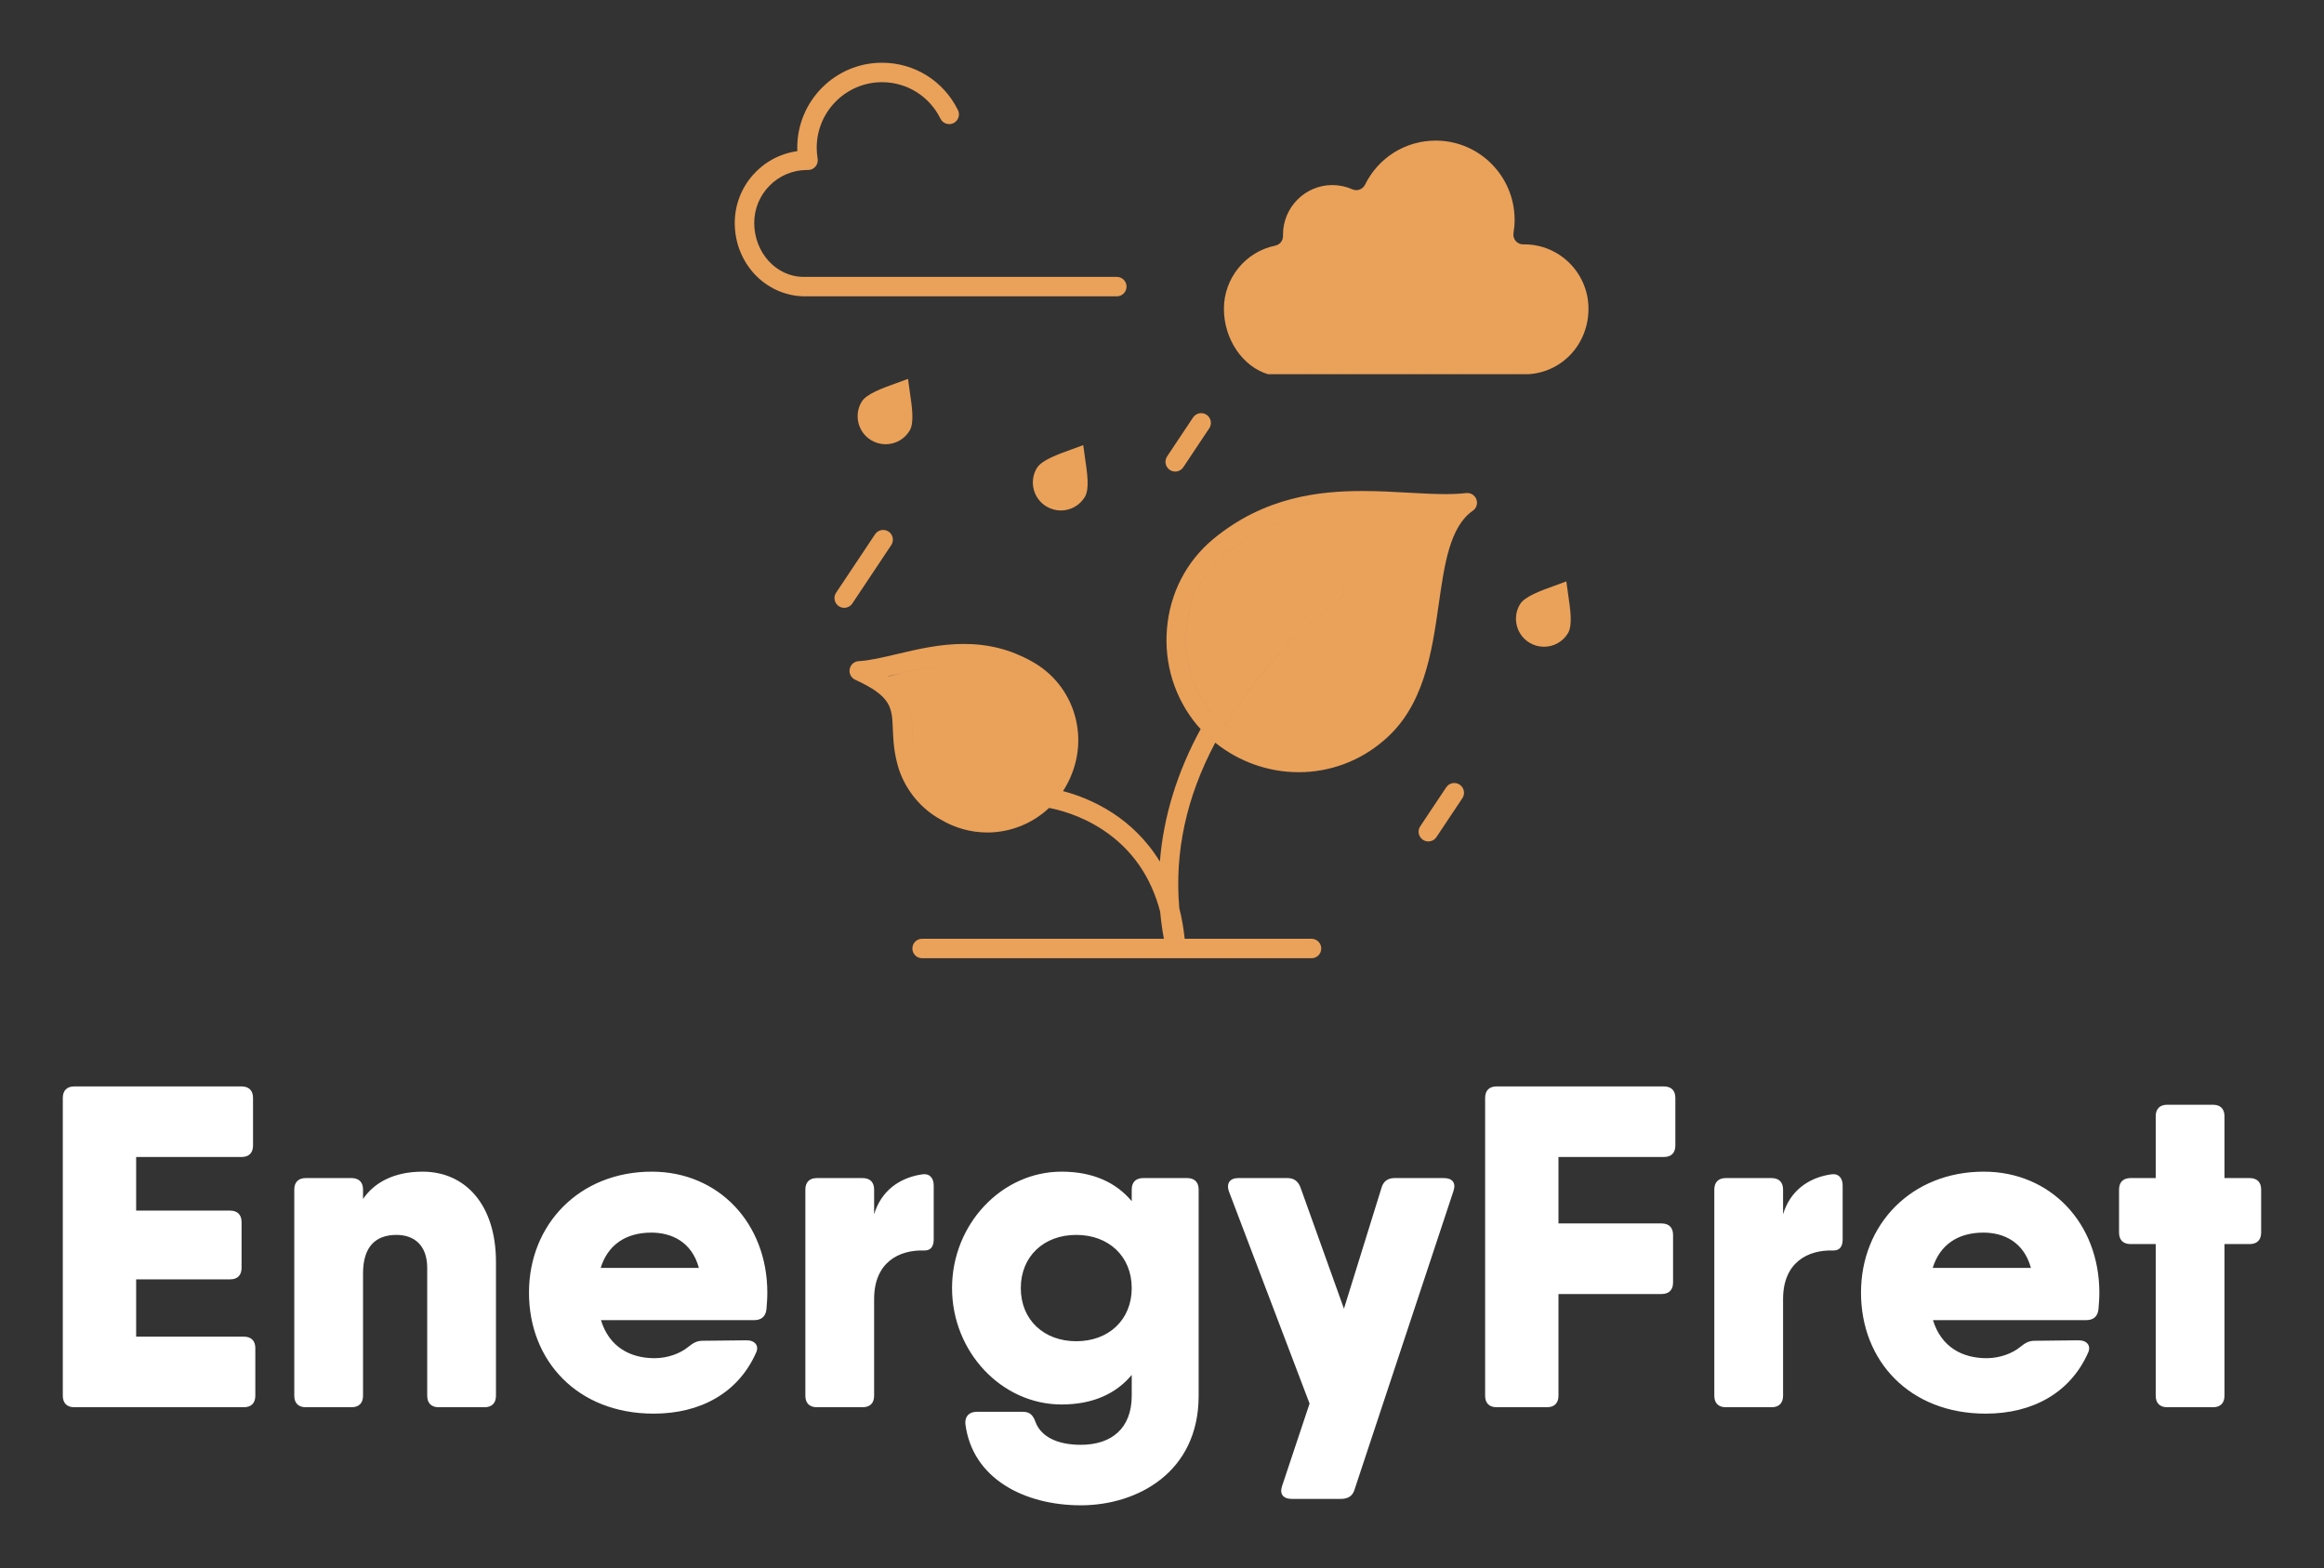 
        <svg xmlns="http://www.w3.org/2000/svg" xmlns:xlink="http://www.w3.org/1999/xlink" version="1.1" width="3171.429" 
        height="2140.285" viewBox="0 0 3171.429 2140.285">
			
			<rect x="0" y="0" width="3171.429" height="2140.285" fill="#333333" stroke="none"/>
			
			<g transform="scale(8.571) translate(10, 10)">
				<defs id="SvgjsDefs1380"></defs><g id="SvgjsG1381" featureKey="1p4tPl-0" transform="matrix(0.31,0,0,0.31,95.588,-8.071)" fill="#eaa159"><g xmlns="http://www.w3.org/2000/svg"><g><path d="M463.867,292.42c-1.957,0.758-3.955,1.477-5.924,2.182c-7.24,2.602-15.449,5.547-17.879,9.58    c-1.984,3.291-2.568,7.158-1.646,10.889c0.922,3.732,3.24,6.879,6.527,8.859c2.246,1.354,4.809,2.07,7.41,2.07    c5.102,0,9.717-2.604,12.346-6.965c2.451-4.063,1.242-12.201,0.076-20.074C464.455,296.799,464.129,294.604,463.867,292.42z"></path><path d="M209.818,224.602c-7.242,2.601-15.45,5.548-17.881,9.581c-1.984,3.29-2.568,7.157-1.646,10.889    c0.922,3.731,3.241,6.877,6.527,8.859c2.245,1.354,4.808,2.069,7.411,2.069c5.102,0,9.716-2.604,12.346-6.963    c2.45-4.063,1.242-12.203,0.074-20.074c-0.321-2.162-0.646-4.358-0.909-6.541C213.783,223.178,211.785,223.896,209.818,224.602z"></path><path d="M119.816,190.573c-7.241,2.6-15.449,5.547-17.88,9.58c-4.097,6.796-1.907,15.655,4.882,19.748    c2.245,1.354,4.808,2.069,7.411,2.069c5.101,0,9.716-2.603,12.346-6.963c2.449-4.063,1.242-12.203,0.074-20.074    c-0.321-2.162-0.646-4.358-0.909-6.541C123.783,189.149,121.784,189.867,119.816,190.573z"></path><path d="M310.615,186h133.676c17.359-1,30.945-15.352,30.945-33.631c0-18.235-14.773-33.071-32.932-33.071l-0.564,0.016    c-1.465,0.025-2.902-0.614-3.871-1.739c-0.967-1.125-1.385-2.623-1.141-4.086c0.383-2.28,0.576-4.569,0.576-6.804    C437.305,84.25,419.129,66,396.787,66c-15.514,0-29.434,8.685-36.326,22.665c-1.188,2.408-4.066,3.448-6.52,2.356    c-3.246-1.446-6.697-2.179-10.258-2.179c-13.975,0-25.344,11.42-25.344,25.457c0,0.116,0.004,0.231,0.008,0.347l0.01,0.278    c0.064,2.428-1.623,4.551-4.002,5.035c-15.275,3.104-26.361,16.735-26.361,32.412C287.994,167.898,297.469,182,310.615,186z"></path><path d="M412.41,247.051c-3.121,0.359-6.637,0.535-10.748,0.535c-5.873,0-12.209-0.354-18.92-0.729    c-7.559-0.422-15.375-0.858-23.541-0.858c-21.838,0-50.301,2.813-76.795,24.766c-13.75,11.459-22.154,27.801-23.664,46.018    c-1.502,18.125,4,35.703,15.541,49.551c0.57,0.665,1.166,1.302,1.758,1.942c-12.084,22.163-19.108,45.069-20.925,68.094    c-7.149-11.702-16.095-19.627-24.115-24.878c-9.717-6.36-19.202-9.664-25.634-11.339c0.455-0.713,0.903-1.431,1.321-2.173    c6.53-11.344,8.221-24.359,4.76-36.648c-3.381-12.002-11.331-21.932-22.345-27.939c-10.663-5.947-22.013-8.838-34.696-8.838    c-12.374,0-24.027,2.764-34.309,5.203c-7.175,1.701-13.951,3.309-19.679,3.637c-2.292,0.131-4.2,1.807-4.627,4.063    c-0.428,2.256,0.737,4.512,2.823,5.473c18.673,8.588,18.898,14.209,19.346,25.404c0.22,5.492,0.493,12.326,3.099,20.576    c3.696,11.09,11.617,20.559,21.74,25.992c7.2,4.252,15.384,6.5,23.672,6.5c0.001,0,0,0,0.001,0    c11.972,0,23.278-4.651,31.717-12.603c4.525,0.832,16.032,3.566,27.679,11.288c14.819,9.823,24.657,23.913,29.391,42.021    c0.419,4.637,1.053,9.269,1.9,13.892H132.984c-2.761,0-5,2.238-5,5s2.239,5,5,5h200c2.762,0,5-2.238,5-5s-2.238-5-5-5H267.85    c-0.584-5.629-1.523-10.849-2.762-15.679c-2.537-28.765,3.641-57.228,18.459-85.044c12.111,9.732,27.182,15.164,42.883,15.164    c15.906,0,31.311-5.695,43.316-15.986c21.043-17.477,25.057-45.586,28.598-70.387c2.916-20.426,5.67-39.719,17.496-47.946    c1.881-1.309,2.631-3.729,1.82-5.872S414.693,246.786,412.41,247.051z M166.471,411c-6.53,0-12.984-1.582-18.664-4.955    c-0.065-0.039-0.133,0.024-0.2-0.013c-7.818-4.17-14.196-11.741-17.036-20.261c-2.179-6.898-2.402-12.459-2.618-17.861    c-0.437-10.924-1.697-18.991-12.4-26.843c2.242-0.498,4.527-0.812,6.853-1.362c10.225-2.426,20.797-4.705,32.001-4.705    c0.002,0,0.003,0,0.005,0c-11.202,0-21.772,2.285-31.995,4.711c-2.325,0.551-4.611,0.982-6.853,1.48    c10.703,7.852,11.964,15.876,12.4,26.8c0.216,5.402,0.439,10.96,2.618,17.858c2.84,8.52,9.218,16.127,17.037,20.297    c0.067,0.037,0.134-0.134,0.2-0.095c5.679,3.372,12.131,4.948,18.659,4.948C166.475,411,166.473,411,166.471,411z     M268.709,317.609c1.287-15.525,8.426-29.432,20.09-39.152C312.822,258.553,339.041,256,359.201,256h0.002    c-20.158,0-46.373,2.556-70.395,22.457c-11.664,9.721-18.803,23.627-20.09,39.152c-1.258,15.171,3.229,29.871,12.621,41.523    c-0.002,0.003-0.004,0.005-0.006,0.008C271.939,347.487,267.449,332.783,268.709,317.609z M298.586,351.279    c22.586-31.248,48.51-49.73,48.881-49.994c2.258-1.588,2.803-4.707,1.213-6.965c-0.992-1.412-2.58-2.152-4.182-2.124    c1.605-0.032,3.199,0.709,4.193,2.124c1.588,2.258,1.045,5.377-1.215,6.965c-0.371,0.264-26.295,18.746-48.879,49.994    c-3.643,5.038-6.986,10.102-10.045,15.188c0.559,0.475,1.129,0.932,1.701,1.383c-0.576-0.453-1.152-0.906-1.711-1.383    C291.602,361.381,294.945,356.317,298.586,351.279z M323.512,380.361c-0.336-0.017-0.67-0.045-1.004-0.067    C322.842,380.316,323.176,380.345,323.512,380.361z M320.602,380.137c-0.389-0.039-0.775-0.084-1.162-0.131    C319.826,380.053,320.213,380.098,320.602,380.137z M317.691,379.766c-0.395-0.06-0.789-0.118-1.182-0.187    C316.902,379.647,317.297,379.706,317.691,379.766z M314.715,379.232c-0.354-0.072-0.711-0.137-1.064-0.217    C314.004,379.096,314.361,379.16,314.715,379.232z M311.029,378.36c-0.432-0.118-0.859-0.254-1.287-0.382    C310.17,378.106,310.598,378.242,311.029,378.36z M308.316,377.539c-0.477-0.156-0.949-0.323-1.422-0.491    C307.367,377.216,307.84,377.383,308.316,377.539z M305.662,376.594c-0.494-0.188-0.984-0.381-1.473-0.583    C304.678,376.213,305.168,376.405,305.662,376.594z M303.1,375.543c-0.516-0.226-1.031-0.449-1.541-0.689    C302.068,375.094,302.584,375.317,303.1,375.543z M300.891,374.523c-1.182-0.576-2.346-1.192-3.49-1.848    C298.543,373.332,299.709,373.946,300.891,374.523z M296.895,372.39c-0.559-0.327-1.107-0.671-1.654-1.017    C295.787,371.719,296.336,372.063,296.895,372.39z M294.52,370.915c-0.537-0.352-1.07-0.712-1.598-1.081    C293.449,370.203,293.982,370.563,294.52,370.915z M292.258,369.358c-0.545-0.392-1.084-0.788-1.615-1.199    C291.174,368.57,291.715,368.967,292.258,369.358z M326.381,380.44c0.02,0,0.037,0.001,0.055,0.001c-0.002,0-0.004,0-0.006,0    C326.414,380.441,326.398,380.44,326.381,380.44z"></path><path d="M237.984,141c0-2.761-2.238-5-5-5H72.192c-14.265,0-25.428-12.643-25.428-27.688c0-15.006,12.155-27.214,27.096-27.214    l0.451,0.013c1.488,0.03,2.908-0.607,3.88-1.733c0.971-1.126,1.391-2.625,1.145-4.092c-0.315-1.885-0.476-3.779-0.476-5.63    C78.86,51.098,93.894,36,112.375,36c12.832,0,24.346,7.184,30.048,18.749c1.222,2.477,4.219,3.496,6.695,2.273    c2.478-1.221,3.495-4.219,2.273-6.695C143.994,35.321,129.042,26,112.375,26C88.38,26,68.86,45.583,68.86,69.656    c0,0.589,0.012,1.181,0.037,1.774c-18.116,2.441-32.133,18.051-32.133,36.882c0,20.503,15.455,37.057,35.186,37.685    c0.053,0.002,0.105,0.003,0.159,0.003h160.875C235.746,146,237.984,143.761,237.984,141z"></path><path d="M97.144,303.773l20-30c1.532-2.299,0.911-5.402-1.387-6.934c-2.298-1.533-5.402-0.912-6.934,1.387l-20,30    c-1.531,2.297-0.911,5.402,1.387,6.934c0.853,0.568,1.816,0.84,2.77,0.84C94.595,306,96.181,305.219,97.144,303.773z"></path><path d="M409.09,396.84c-2.297-1.533-5.402-0.912-6.934,1.387l-13.332,20c-1.533,2.297-0.912,5.402,1.387,6.934    c0.852,0.568,1.814,0.84,2.768,0.84c1.617,0,3.203-0.781,4.166-2.227l13.332-20C412.01,401.475,411.389,398.371,409.09,396.84z"></path><path d="M260.211,235.16c0.852,0.568,1.814,0.841,2.768,0.841c1.617,0,3.203-0.782,4.166-2.228l13.332-20    c1.533-2.298,0.912-5.401-1.387-6.934c-2.297-1.532-5.402-0.911-6.934,1.387l-13.332,20    C257.293,230.524,257.912,233.627,260.211,235.16z"></path></g></g></g><g id="SvgjsG1382" featureKey="dYASrj-0" transform="matrix(3.649,0,0,3.649,-4.379,141.107)" fill="#ffffff"><path d="M9.1 16.92 c0.32 0 0.5 0.18 0.5 0.5 l0 2.08 c0 0.32 -0.18 0.5 -0.5 0.5 l-6.9 0 l-0.5 0 c-0.32 0 -0.5 -0.18 -0.5 -0.5 l0 -13 c0 -0.32 0.18 -0.5 0.5 -0.5 l2.7 0 l4.6 0 c0.32 0 0.5 0.18 0.5 0.5 l0 2.08 c0 0.32 -0.18 0.5 -0.5 0.5 l-4.6 0 l0 2.34 l4.1 0 c0.32 0 0.5 0.18 0.5 0.5 l0 2 c0 0.32 -0.18 0.5 -0.5 0.5 l-4.1 0 l0 2.5 l4.7 0 z M16.9 9.72 c1.86 0 3.2 1.44 3.2 3.94 l0 5.84 c0 0.32 -0.18 0.5 -0.5 0.5 l-2 0 c-0.32 0 -0.5 -0.18 -0.5 -0.5 l0 -5.58 c0 -1 -0.58 -1.44 -1.34 -1.44 c-0.9 0 -1.46 0.5 -1.46 1.68 l0 5.34 c0 0.32 -0.18 0.5 -0.5 0.5 l-2 0 c-0.32 0 -0.5 -0.18 -0.5 -0.5 l0 -9 c0 -0.32 0.18 -0.5 0.5 -0.5 l2 0 c0.32 0 0.5 0.18 0.5 0.5 l0 0.413 c0.47 -0.695 1.321 -1.193 2.6 -1.193 z M26.9 9.72 c2.92 0 5.04 2.26 5.04 5.28 c0 0.26 -0.02 0.5 -0.04 0.74 c-0.04 0.32 -0.24 0.46 -0.54 0.46 l-2.44 0 l-4.239 0 c0.363 1.188 1.297 1.66 2.339 1.66 c0.56 0 1.12 -0.2 1.48 -0.5 c0.2 -0.16 0.36 -0.26 0.62 -0.26 l1.92 -0.02 c0.36 0 0.56 0.24 0.4 0.56 c-0.78 1.74 -2.42 2.64 -4.46 2.64 c-3.32 0 -5.44 -2.3 -5.44 -5.28 s2.2 -5.28 5.36 -5.28 z M24.669 13.92 l4.285 0 c-0.309 -1.138 -1.191 -1.54 -2.074 -1.54 c-1.124 0 -1.902 0.543 -2.211 1.54 z M38.68 9.84 c0.34 -0.06 0.52 0.16 0.52 0.48 l0 2.36 c0 0.32 -0.14 0.48 -0.4 0.48 c-1.12 -0.04 -2.2 0.52 -2.2 2.12 l0 4.22 c0 0.32 -0.18 0.5 -0.5 0.5 l-2 0 c-0.32 0 -0.5 -0.18 -0.5 -0.5 l0 -9 c0 -0.32 0.18 -0.5 0.5 -0.5 l2 0 c0.32 0 0.5 0.18 0.5 0.5 l0 1.081 c0.298 -1.004 1.086 -1.592 2.08 -1.741 z M50.26 10 c0.32 0 0.5 0.18 0.5 0.5 l0 9 c0 3.36 -2.7 4.78 -5.14 4.78 c-2.46 0 -4.74 -1.16 -5.04 -3.56 c-0.02 -0.34 0.18 -0.52 0.5 -0.52 l2.02 0 c0.3 0 0.44 0.16 0.54 0.44 c0.22 0.6 0.88 1 1.98 1 c1.34 0 2.22 -0.72 2.22 -2.14 l0 -0.909 c-0.67 0.8 -1.667 1.289 -3.06 1.289 c-2.62 0 -4.78 -2.3 -4.78 -5.08 s2.16 -5.08 4.78 -5.08 c1.393 0 2.39 0.489 3.06 1.289 l0 -0.509 c0 -0.32 0.18 -0.5 0.5 -0.5 l1.92 0 z M45.42 17.12 c1.42 0 2.42 -0.94 2.42 -2.32 s-1 -2.32 -2.42 -2.32 s-2.42 0.94 -2.42 2.32 s1 2.32 2.42 2.32 z M58.74 10.42 c0.08 -0.28 0.28 -0.42 0.56 -0.42 l2.16 0 c0.36 0 0.54 0.2 0.42 0.56 l-4.32 13.04 c-0.08 0.28 -0.3 0.4 -0.58 0.4 l-2.16 0 c-0.36 0 -0.54 -0.2 -0.42 -0.56 l1.2 -3.6 l-3.52 -9.26 c-0.12 -0.34 0.04 -0.58 0.4 -0.58 l2.16 0 c0.28 0 0.46 0.14 0.56 0.4 l1.9 5.3 z M71.06 9.08 l-4.6 0 l0 2.9 l4.5 0 c0.32 0 0.5 0.18 0.5 0.5 l0 2.08 c0 0.32 -0.18 0.5 -0.5 0.5 l-4.5 0 l0 4.44 c0 0.32 -0.18 0.5 -0.5 0.5 l-2.2 0 c-0.32 0 -0.5 -0.18 -0.5 -0.5 l0 -13 c0 -0.32 0.18 -0.5 0.5 -0.5 l2.7 0 l4.6 0 c0.32 0 0.5 0.18 0.5 0.5 l0 2.08 c0 0.32 -0.18 0.5 -0.5 0.5 z M78.34 9.84 c0.34 -0.06 0.52 0.16 0.52 0.48 l0 2.36 c0 0.32 -0.14 0.48 -0.4 0.48 c-1.12 -0.04 -2.2 0.52 -2.2 2.12 l0 4.22 c0 0.32 -0.18 0.5 -0.5 0.5 l-2 0 c-0.32 0 -0.5 -0.18 -0.5 -0.5 l0 -9 c0 -0.32 0.18 -0.5 0.5 -0.5 l2 0 c0.32 0 0.5 0.18 0.5 0.5 l0 1.081 c0.298 -1.004 1.086 -1.592 2.08 -1.741 z M85.02 9.72 c2.92 0 5.04 2.26 5.04 5.28 c0 0.26 -0.02 0.5 -0.04 0.74 c-0.04 0.32 -0.24 0.46 -0.54 0.46 l-2.44 0 l-4.239 0 c0.363 1.188 1.297 1.66 2.339 1.66 c0.56 0 1.12 -0.2 1.48 -0.5 c0.2 -0.16 0.36 -0.26 0.62 -0.26 l1.92 -0.02 c0.36 0 0.56 0.24 0.4 0.56 c-0.78 1.74 -2.42 2.64 -4.46 2.64 c-3.32 0 -5.44 -2.3 -5.44 -5.28 s2.2 -5.28 5.36 -5.28 z M82.789 13.92 l4.285 0 c-0.309 -1.138 -1.191 -1.54 -2.074 -1.54 c-1.124 0 -1.902 0.543 -2.211 1.54 z M96.62 10 c0.32 0 0.5 0.18 0.5 0.5 l0 1.88 c0 0.32 -0.18 0.5 -0.5 0.5 l-1.1 0 l0 6.62 c0 0.32 -0.18 0.5 -0.5 0.5 l-2 0 c-0.32 0 -0.5 -0.18 -0.5 -0.5 l0 -6.62 l-1.1 0 c-0.32 0 -0.5 -0.18 -0.5 -0.5 l0 -1.88 c0 -0.32 0.18 -0.5 0.5 -0.5 l1.1 0 l0 -2.7 c0 -0.32 0.18 -0.5 0.5 -0.5 l2 0 c0.32 0 0.5 0.18 0.5 0.5 l0 2.7 l1.1 0 z"></path></g>
			</g>
		</svg>
	